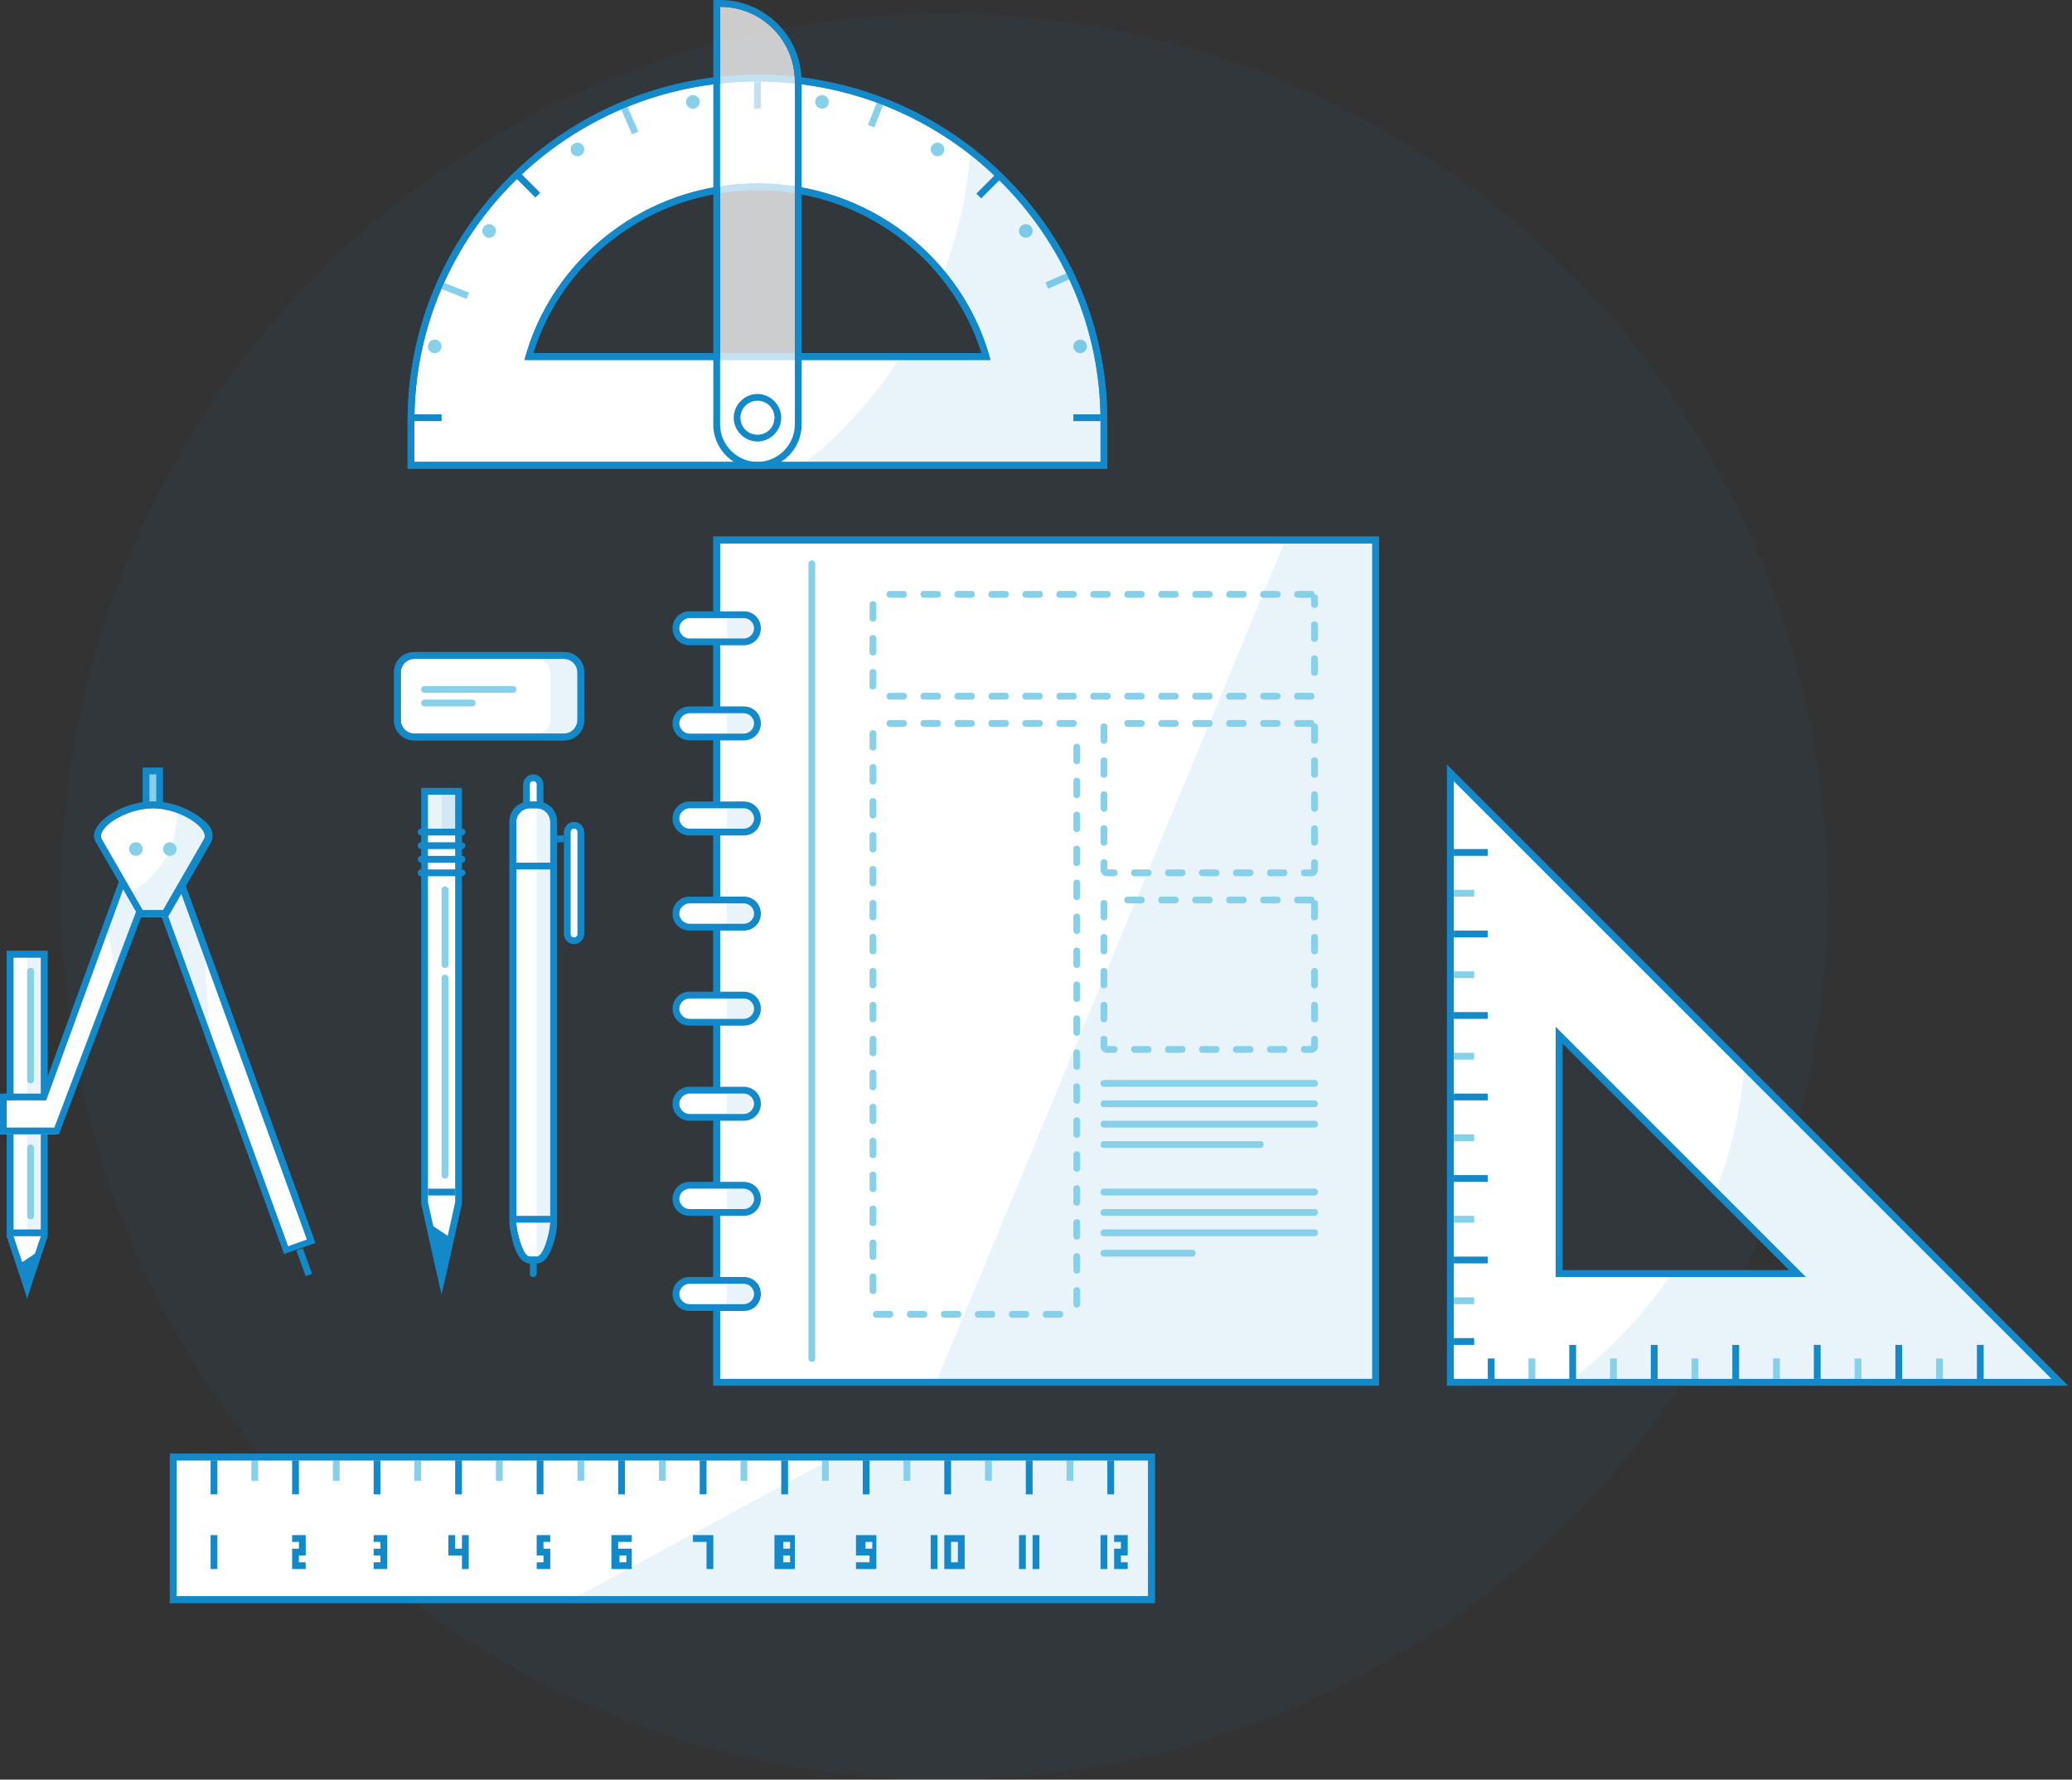 <?xml version="1.0" encoding="UTF-8" standalone="no"?>
<svg width="305px" height="262px" viewBox="0 0 305 262" version="1.1" xmlns="http://www.w3.org/2000/svg" xmlns:xlink="http://www.w3.org/1999/xlink">
    <rect x="0" y="0" width="305" height="262" fill="#333333" stroke="none"/>
    <!-- Generator: Sketch 40.3 (33839) - http://www.bohemiancoding.com/sketch -->
    <title>ill-framework</title>
    <desc>Created with Sketch.</desc>
    <defs></defs>
    <g id="Home" stroke="none" stroke-width="1" fill="none" fill-rule="evenodd">
        <g id="ill-framework" transform="translate(-111, -118)">
            <g id="Library-Framework" transform="translate(111, 118)">
                <g id="Group" opacity="0.1" transform="translate(9, 2)" fill-opacity="0.5" fill="#1489C9">
                    <circle id="Oval" cx="130" cy="130" r="130"></circle>
                </g>
                <g id="Group" transform="translate(60, 0)">
                    <g transform="translate(0, 11)" id="Shape">
                        <path d="M0.5,57.5 L0.5,51 C0.5,23.2 23.4,0.5 51.5,0.5 C79.6,0.5 102.5,23.2 102.5,51 L102.5,57.5 L0.5,57.5 L0.5,57.5 Z M85.2,41.5 C80.9,26.7 67.2,16.5 51.5,16.5 C35.8,16.5 22.1,26.7 17.8,41.5 L85.2,41.5 L85.2,41.5 Z" fill="#FFFFFF"></path>
                        <path d="M51.5,1 C79.4,1 102,23.4 102,51 L102,57 L1,57 L1,51 C1,23.4 23.6,1 51.5,1 L51.5,1 Z M17.2,42 L85.8,42 C81.8,27 67.9,16 51.5,16 C35.1,16 21.2,27 17.2,42 L17.2,42 Z M51.5,0 C23.1,0 0,22.9 0,51 L0,57 L0,58 L1,58 L102,58 L103,58 L103,57 L103,51 C103,22.9 79.9,0 51.5,0 L51.5,0 L51.5,0 Z M18.5,41 C22.9,26.8 36.3,17 51.5,17 C66.7,17 80,26.8 84.5,41 L18.5,41 L18.5,41 L18.5,41 Z" fill="#1489C9"></path>
                    </g>
                    <rect id="Rectangle-path" fill="#1489C9" x="1" y="61" width="4" height="1"></rect>
                    <rect id="Rectangle-path" fill="#1489C9" transform="translate(51.5, 14) rotate(90) translate(-51.5, -14) " x="49.5" y="13.5" width="4" height="1"></rect>
                    <rect id="Rectangle-path" fill="#86D0EA" transform="translate(32.699, 17.749) rotate(66.421) translate(-32.699, -17.749) " x="30.699" y="17.249" width="4" height="1"></rect>
                    <rect id="Rectangle-path" fill="#86D0EA" transform="translate(7, 42.808) rotate(21.421) translate(-7, -42.808) " x="5" y="42.308" width="4" height="1"></rect>
                    <rect id="Rectangle-path" fill="#86D0EA" transform="translate(68.964, 16.708) rotate(111.421) translate(-68.964, -16.708) " x="66.964" y="16.208" width="4" height="1"></rect>
                    <rect id="Rectangle-path" fill="#86D0EA" transform="translate(95.924, 41.236) rotate(156.421) translate(-95.924, -41.236) " x="93.924" y="40.736" width="4" height="1"></rect>
                    <rect id="Rectangle-path" fill="#1489C9" x="98" y="61" width="4" height="1"></rect>
                    <rect id="Rectangle-path" fill="#1489C9" transform="translate(17.75, 27.318) rotate(45) translate(-17.75, -27.318) " x="15.75" y="26.818" width="4" height="1"></rect>
                    <rect id="Rectangle-path" fill="#1489C9" transform="translate(85.494, 27.437) rotate(135) translate(-85.494, -27.437) " x="83.494" y="26.937" width="4" height="1"></rect>
                    <path d="M51.5,12 C79.4,12 102,34.4 102,62 L102,68 L1,68 L1,62 C1,34.4 23.6,12 51.5,12 L51.5,12 Z M17.2,53 L85.8,53 C81.8,38 67.9,27 51.5,27 C35.1,27 21.2,38 17.2,53 L17.2,53 Z M51.5,11 C23.1,11 0,33.9 0,62 L0,68 L0,69 L1,69 L102,69 L103,69 L103,68 L103,62 C103,33.9 79.9,11 51.5,11 L51.5,11 L51.5,11 Z M18.5,52 C22.9,37.8 36.3,28 51.5,28 C66.7,28 80,37.8 84.5,52 L18.5,52 L18.5,52 L18.5,52 Z" id="Shape" fill="#1489C9"></path>
                    <circle id="Oval" fill="#86D0EA" cx="4" cy="51" r="1"></circle>
                    <circle id="Oval" fill="#86D0EA" cx="12" cy="34" r="1"></circle>
                    <circle id="Oval" fill="#86D0EA" cx="25" cy="22" r="1"></circle>
                    <circle id="Oval" fill="#86D0EA" cx="42" cy="15" r="1"></circle>
                    <circle id="Oval" fill="#86D0EA" cx="61" cy="15" r="1"></circle>
                    <circle id="Oval" fill="#86D0EA" cx="78" cy="22" r="1"></circle>
                    <circle id="Oval" fill="#86D0EA" cx="91" cy="34" r="1"></circle>
                    <circle id="Oval" fill="#86D0EA" cx="99" cy="51" r="1"></circle>
                    <g opacity="0.75" transform="translate(46, 1)" id="Shape" fill="#FFFFFF">
                        <g>
                            <path d="M11,11 C11,4.9 6.1,0 0,0 L0,11 L0,61 L0,61 L0,61.5 C0,64.5 2.5,67 5.5,67 C8.5,67 11,64.5 11,61.5 L11,61 L11,61 L11,11 L11,11 Z"></path>
                        </g>
                    </g>
                    <path d="M46,1 C52.1,1 57,5.9 57,12 L57,62 L57,62 L57,62.5 C57,65.5 54.5,68 51.5,68 C48.5,68 46,65.5 46,62.5 L46,62 L46,62 L46,12 L46,1 L46,1 Z M46,0 L45,0 L45,1 L45,12 L45,62 L45,63 L45,63 C45.3,66.4 48.1,69 51.5,69 C55.1,69 58,66.1 58,62.5 L58,62.2 L58,62 L58,12 C58,5.4 52.6,0 46,0 L46,0 L46,0 Z" id="Shape" fill="#1489C9"></path>
                    <g transform="translate(48, 58)">
                        <circle id="Oval" fill="#FFFFFF" cx="3.5" cy="3.5" r="3"></circle>
                        <path d="M3.5,1 C4.9,1 6,2.1 6,3.5 C6,4.9 4.9,6 3.5,6 C2.1,6 1,4.9 1,3.5 C1,2.1 2.1,1 3.5,1 L3.5,1 Z M3.5,0 C1.6,0 0,1.6 0,3.5 C0,5.4 1.6,7 3.5,7 C5.4,7 7,5.4 7,3.5 C7,1.6 5.4,0 3.5,0 L3.5,0 L3.5,0 Z" id="Shape" fill="#1489C9"></path>
                    </g>
                    <g opacity="0.1" transform="translate(58, 22)" id="Shape" fill="#1489C9">
                        <path d="M24.8,0.8 C24.3,6.8 23,12.5 21,17.9 C24.1,21.7 26.5,26.1 27.8,31 L14.3,31 C10.5,36.7 5.9,41.8 0.6,46 L44,46 L44,40 C44,24.1 36.5,9.9 24.8,0.8 L24.8,0.8 Z"></path>
                    </g>
                </g>
                <g id="Group" transform="translate(25, 214)">
                    <g>
                        <rect id="Rectangle-path" fill="#FFFFFF" x="0.5" y="0.5" width="144" height="21"></rect>
                        <path d="M144,1 L144,21 L1,21 L1,1 L144,1 L144,1 Z M145,0 L144,0 L1,0 L0,0 L0,1 L0,21 L0,22 L1,22 L144,22 L145,22 L145,21 L145,1 L145,0 L145,0 L145,0 Z" id="Shape" fill="#1489C9"></path>
                    </g>
                    <g opacity="0.1" transform="translate(60, 1)" id="Shape" fill="#1489C9">
                        <polygon points="84 20 0 20 37 0 84 0"></polygon>
                    </g>
                    <rect id="Rectangle-path" fill="#1489C9" x="6" y="1" width="1" height="5"></rect>
                    <rect id="Rectangle-path" fill="#86D0EA" x="12" y="1" width="1" height="3"></rect>
                    <rect id="Rectangle-path" fill="#86D0EA" x="24" y="1" width="1" height="3"></rect>
                    <rect id="Rectangle-path" fill="#86D0EA" x="36" y="1" width="1" height="3"></rect>
                    <rect id="Rectangle-path" fill="#86D0EA" x="48" y="1" width="1" height="3"></rect>
                    <rect id="Rectangle-path" fill="#86D0EA" x="60" y="1" width="1" height="3"></rect>
                    <rect id="Rectangle-path" fill="#86D0EA" x="72" y="1" width="1" height="3"></rect>
                    <rect id="Rectangle-path" fill="#86D0EA" x="84" y="1" width="1" height="3"></rect>
                    <rect id="Rectangle-path" fill="#86D0EA" x="96" y="1" width="1" height="3"></rect>
                    <rect id="Rectangle-path" fill="#86D0EA" x="108" y="1" width="1" height="3"></rect>
                    <rect id="Rectangle-path" fill="#86D0EA" x="120" y="1" width="1" height="3"></rect>
                    <rect id="Rectangle-path" fill="#86D0EA" x="132" y="1" width="1" height="3"></rect>
                    <rect id="Rectangle-path" fill="#1489C9" x="18" y="1" width="1" height="5"></rect>
                    <rect id="Rectangle-path" fill="#1489C9" x="30" y="1" width="1" height="5"></rect>
                    <rect id="Rectangle-path" fill="#1489C9" x="42" y="1" width="1" height="5"></rect>
                    <rect id="Rectangle-path" fill="#1489C9" x="54" y="1" width="1" height="5"></rect>
                    <rect id="Rectangle-path" fill="#1489C9" x="66" y="1" width="1" height="5"></rect>
                    <rect id="Rectangle-path" fill="#1489C9" x="78" y="1" width="1" height="5"></rect>
                    <rect id="Rectangle-path" fill="#1489C9" x="90" y="1" width="1" height="5"></rect>
                    <rect id="Rectangle-path" fill="#1489C9" x="102" y="1" width="1" height="5"></rect>
                    <rect id="Rectangle-path" fill="#1489C9" x="114" y="1" width="1" height="5"></rect>
                    <rect id="Rectangle-path" fill="#1489C9" x="126" y="1" width="1" height="5"></rect>
                    <rect id="Rectangle-path" fill="#1489C9" x="138" y="1" width="1" height="5"></rect>
                    <g transform="translate(125, 12)" id="Rectangle-path" fill="#1489C9">
                        <rect x="0" y="0" width="1" height="5"></rect>
                        <rect x="2" y="0" width="1" height="5"></rect>
                    </g>
                    <polygon id="Shape" fill="#1489C9" points="77 12 77 13 79 13 79 17 80 17 80 13 80 12"></polygon>
                    <polygon id="Shape" fill="#1489C9" points="43 12 43 14 42 14 42 12 41 12 41 15 42.1 15 43 15 43 17 44 17 44 12"></polygon>
                    <polygon id="Shape" fill="#1489C9" points="30 12 30 13 31 13 31 14 30 14 30 15 31 15 31 16 30 16 30 17 30.6 17 32 17 32 13 32 12"></polygon>
                    <rect id="Rectangle-path" fill="#1489C9" x="6" y="12" width="1" height="5"></rect>
                    <polygon id="Shape" fill="#1489C9" points="18.5 12 18 12 18 13 19 13 19 14 18 14 18 15 18 16 18 17 18.5 17 20 17 20 16 19 16 19 15 20 15 20 14 20 13 20 12"></polygon>
                    <g transform="translate(137, 12)" fill="#1489C9">
                        <rect id="Rectangle-path" x="0" y="0" width="1" height="5"></rect>
                        <polygon id="Shape" points="3 0 2 0 2 1 3 1 3 2 2 2 2 3 2 4 2 5 3 5 4 5 4 4 3 4 3 3 4 3 4 2 4 1 4 0"></polygon>
                    </g>
                    <polygon id="Shape" fill="#1489C9" points="56 13 56 12 54.7 12 54 12 54 13 54 14 54 15 55 15 55 16 54 16 54 17 54.7 17 56 17 56 16 56 15 56 14 55 14 55 13"></polygon>
                    <g transform="translate(89, 12)">
                        <rect id="Rectangle-path" x="1.3" y="1" width="1" height="1"></rect>
                        <rect id="Rectangle-path" x="1.3" y="3" width="1" height="1"></rect>
                        <path d="M0,0 L0,1 L0,2 L0,3 L0,4 L0,5 L3,5 L3,4 L3,3 L3,2 L3,1 L3,0 L0,0 L0,0 Z M2.3,4 L1.3,4 L1.3,3 L2.3,3 L2.3,4 L2.3,4 Z M2.3,2 L1.3,2 L1.3,1 L2.3,1 L2.3,2 L2.3,2 Z" id="Shape" fill="#1489C9"></path>
                    </g>
                    <g transform="translate(101, 12)">
                        <rect id="Rectangle-path" x="1.4" y="1" width="1" height="1"></rect>
                        <path d="M0,0 L0,1 L0,2 L0,3 L2,3 L2,4 L0,4 L0,5 L3,5 L3,4 L3,3 L3,2 L3,1 L3,0 L0,0 L0,0 Z M2.4,2 L1.4,2 L1.4,1 L2.4,1 L2.4,2 L2.4,2 Z" id="Shape" fill="#1489C9"></path>
                    </g>
                    <g transform="translate(112, 12)">
                        <polygon id="Shape" points="3 2 3 3 3 4 4 4 4 3 4 2 4 1 3 1"></polygon>
                        <rect id="Rectangle-path" fill="#1489C9" x="0" y="0" width="1" height="5"></rect>
                        <path d="M2,0 L2,1 L2,2 L2,3 L2,4 L2,5 L5,5 L5,4 L5,3 L5,2 L5,1 L5,0 L2,0 L2,0 Z M4,2 L4,3 L4,4 L3,4 L3,3 L3,2 L3,1 L4,1 L4,2 L4,2 Z" id="Shape" fill="#1489C9"></path>
                    </g>
                    <g transform="translate(65, 12)">
                        <rect id="Rectangle-path" x="1.2" y="3" width="1" height="1"></rect>
                        <path d="M2.2,1 L3,1 L3,0 L2.2,0 L1.2,0 L0,0 L0,1 L0,2 L0,3 L0,4 L0,5 L1.2,5 L2.2,5 L3,5 L3,4 L3,3 L3,2 L2.2,2 L1,2 L1,1 L2.2,1 L2.2,1 Z M2.2,3 L2.2,4 L1.2,4 L1.2,3 L2.2,3 L2.2,3 Z" id="Shape" fill="#1489C9"></path>
                    </g>
                    <path d="M144,1 L144,21 L1,21 L1,1 L144,1 L144,1 Z M145,0 L144,0 L1,0 L0,0 L0,1 L0,21 L0,22 L1,22 L144,22 L145,22 L145,21 L145,1 L145,0 L145,0 L145,0 Z" id="Shape" fill="#1489C9"></path>
                </g>
                <g id="Group" transform="translate(0, 113)">
                    <g transform="translate(1, 27)" id="Shape">
                        <polygon fill="#FFFFFF" points="0.5 42.1 0.5 0.5 5.5 0.5 5.5 42.1 3 49.6"></polygon>
                        <path d="M5,1 L5,42 L3,48 L1,42 L1,1 L5,1 L5,1 Z M6,0 L5,0 L1,0 L0,0 L0,1 L0,42 L0,42.2 L0.1,42.4 L2.1,48.4 L3,51.2 L3.9,48.4 L5.9,42.4 L6,42.2 L6,42 L6,1 L6,0 L6,0 L6,0 Z" fill="#1489C9"></path>
                    </g>
                    <g transform="translate(1, 27)">
                        <rect id="Rectangle-path" fill="#FFFFFF" x="0.5" y="0.5" width="5" height="41"></rect>
                        <path d="M5,1 L5,41 L1,41 L1,1 L5,1 L5,1 Z M6,0 L5,0 L1,0 L0,0 L0,1 L0,41 L0,42 L1,42 L5,42 L6,42 L6,41 L6,1 L6,0 L6,0 L6,0 Z" id="Shape" fill="#1489C9"></path>
                    </g>
                    <g opacity="0.1" transform="translate(4, 28)" id="Rectangle-path" fill="#1489C9">
                        <rect x="0" y="0" width="2" height="40"></rect>
                    </g>
                    <g transform="translate(21, 13)">
                        <rect id="Rectangle-path" fill="#1489C9" transform="translate(23.786, 59.823) rotate(-19.999) translate(-23.786, -59.823) " x="23.286" y="57.823" width="1" height="4"></rect>
                        <g>
                            <rect id="Rectangle-path" fill="#FFFFFF" transform="translate(12.901, 29.796) rotate(-19.993) translate(-12.901, -29.796) " x="10.901" y="0.297" width="4" height="58.998"></rect>
                            <path d="M4.4,2 L24.2,56.5 L21.4,57.5 L1.6,3 L4.4,2 L4.4,2 Z M5,0.7 L4.1,1 L1.3,2 L0.4,2.3 L0.7,3.2 L20.5,57.7 L20.8,58.6 L21.7,58.3 L24.5,57.3 L25.4,57 L25.1,56.1 L5.3,1.6 L5,0.7 L5,0.7 L5,0.7 Z" id="Shape" fill="#1489C9"></path>
                        </g>
                    </g>
                    <g opacity="0.1" transform="translate(22, 15)" fill="#1489C9">
                        <g transform="translate(21, 55)" id="Rectangle-path">
                            <rect transform="translate(1.786, 2.823) rotate(-19.999) translate(-1.786, -2.823) " x="1.286" y="0.823" width="1" height="4"></rect>
                        </g>
                        <g id="Shape">
                            <polygon points="3.4 0 0.6 1 8.9 24 8.1 13"></polygon>
                        </g>
                    </g>
                    <path d="M25.4,15 L45.2,69.5 L42.4,70.5 L22.6,16 L25.4,15 L25.4,15 Z M26,13.7 L25.1,14 L22.3,15 L21.4,15.3 L21.7,16.2 L41.5,70.7 L41.8,71.6 L42.7,71.3 L45.5,70.3 L46.4,70 L46.1,69.1 L26.3,14.6 L26,13.7 L26,13.7 L26,13.7 Z" id="Shape" fill="#1489C9"></path>
                    <g transform="translate(21, 0)">
                        <rect id="Rectangle-path" fill="#86D0EA" x="0.5" y="0.5" width="2" height="6"></rect>
                        <path d="M2,1 L2,6 L1,6 L1,1 L2,1 L2,1 Z M3,0 L2,0 L1,0 L0,0 L0,1 L0,6 L0,7 L1,7 L2,7 L3,7 L3,6 L3,1 L3,0 L3,0 L3,0 Z" id="Shape" fill="#1489C9"></path>
                    </g>
                    <g transform="translate(0, 13)" id="Shape">
                        <polygon fill="#FFFFFF" points="0 41 0 36 6.5 36 18.9 1.6 22.6 3.1 8.3 41"></polygon>
                        <path d="M19.2,2 L22,3 L8,40 L1,40 L1,36 L6.8,36 L19.2,2 L19.2,2 Z M18.6,0.7 L18.3,1.6 L6.1,35 L1,35 L0,35 L0,36 L0,40 L0,41 L1,41 L8,41 L8.7,41 L8.9,40.4 L22.9,3.4 L23.3,2.5 L22.3,2.2 L19.5,1.2 L18.6,0.7 L18.6,0.7 L18.6,0.7 Z" fill="#1489C9"></path>
                    </g>
                    <g opacity="0.1" transform="translate(15, 15)" id="Shape" fill="#1489C9">
                        <polygon points="7 1 4.2 0 0.9 9 1.9 15"></polygon>
                    </g>
                    <g transform="translate(13, 5)" id="Shape">
                        <path d="M7.7,17 L1.6,6.1 C1.3,5.6 1.3,4.9 1.6,4.3 C2.5,2.6 6.1,0.6 9.5,0.6 C12.9,0.6 16.4,2.5 17.4,4.2 C17.7,4.8 17.7,5.6 17.4,6.1 L11.3,17 L7.7,17 L7.7,17 Z" fill="#FFFFFF"></path>
                        <path d="M9.5,1 C13.6,1 18,4 17,5.6 L11,16 L8,16 L2,5.6 C1,4 5.4,1 9.5,1 L9.5,1 Z M9.5,0 C5.8,0 2.2,2.1 1.2,3.9 C0.6,4.9 0.9,5.7 1.2,6.1 L7.2,16.5 L7.5,17 L8.1,17 L11.1,17 L11.7,17 L12,16.5 L18,6.1 C18.2,5.8 18.5,5 18,3.9 C16.8,2.1 13.2,0 9.5,0 L9.5,0 L9.5,0 Z" fill="#1489C9"></path>
                    </g>
                    <g opacity="0.1" transform="translate(19, 6)" id="Shape" fill="#1489C9">
                        <g>
                            <path d="M7,0.6 L7,1 C7,5.8 4.4,10 0.4,12.3 L2,15 L5,15 L11,4.6 C11.7,3.4 9.7,1.6 7,0.6 L7,0.6 Z"></path>
                        </g>
                    </g>
                    <circle id="Oval" fill="#86D0EA" cx="20" cy="12" r="1"></circle>
                    <circle id="Oval" fill="#86D0EA" cx="25" cy="12" r="1"></circle>
                    <path d="M22.5,6 C26.6,6 31,9 30,10.6 L24,21 L21,21 L15,10.6 C14,9 18.4,6 22.5,6 L22.5,6 Z M22.5,5 C18.8,5 15.2,7.1 14.2,8.9 C13.6,9.9 13.9,10.7 14.2,11.1 L20.2,21.5 L20.5,22 L21.1,22 L24.1,22 L24.7,22 L25,21.5 L31,11.1 C31.2,10.8 31.5,10 31,8.9 C29.8,7.1 26.2,5 22.5,5 L22.5,5 L22.5,5 Z" id="Shape" fill="#1489C9"></path>
                    <polygon id="Shape" fill="#1489C9" points="3 73 6 71 4 76.5"></polygon>
                    <g transform="translate(4, 29)" id="Shape">
                        <path d="M0,1 L0,17" fill="#FFFFFF"></path>
                        <path d="M0.5,17.5 C0.2,17.5 0,17.3 0,17 L0,1 C0,0.7 0.2,0.5 0.5,0.5 C0.8,0.5 1,0.7 1,1 L1,17 C1,17.3 0.8,17.5 0.5,17.5 L0.5,17.5 Z" fill="#86D0EA"></path>
                    </g>
                    <g transform="translate(4, 55)" id="Shape">
                        <path d="M0,1 L0,11" fill="#FFFFFF"></path>
                        <path d="M0.5,11.5 C0.2,11.5 0,11.3 0,11 L0,1 C0,0.7 0.2,0.5 0.5,0.5 C0.8,0.5 1,0.7 1,1 L1,11 C1,11.3 0.8,11.5 0.5,11.5 L0.5,11.5 Z" fill="#86D0EA"></path>
                    </g>
                </g>
                <g id="Group" transform="translate(213, 112)">
                    <g id="Shape">
                        <path d="M0.5,91.5 L0.5,1.8 L90.2,91.5 L0.5,91.5 L0.5,91.5 Z M51.6,75.5 L16.5,40.4 L16.5,75.5 L51.6,75.5 L51.6,75.5 Z" fill="#FFFFFF"></path>
                        <path d="M1,3 L89,91 L1,91 L1,3 L1,3 Z M16,76 L52.8,76 L16,39.2 L16,76 L16,76 Z M0,0.6 L0,3 L0,91 L0,92 L1,92 L89,92 L91.4,92 L89.7,90.3 L1.7,2.3 L0,0.6 L0,0.6 L0,0.6 Z M17,75 L17,41.6 L50.4,75 L17,75 L17,75 L17,75 Z" fill="#1489C9"></path>
                    </g>
                    <g opacity="0.1" transform="translate(18, 45)" id="Shape" fill="#1489C9">
                        <path d="M25.7,0.7 C25.2,6.7 23.8,12.5 21.7,17.9 L34.7,30.9 L14.8,30.9 C10.9,36.6 6.1,41.7 0.5,45.9 L71,45.9 L25.7,0.7 L25.7,0.7 Z"></path>
                    </g>
                    <path d="M1,3 L89,91 L1,91 L1,3 L1,3 Z M16,76 L52.8,76 L16,39.2 L16,76 L16,76 Z M0,0.6 L0,3 L0,91 L0,92 L1,92 L89,92 L91.4,92 L89.7,90.3 L1.7,2.3 L0,0.6 L0,0.6 L0,0.6 Z M17,75 L17,41.6 L50.4,75 L17,75 L17,75 L17,75 Z" id="Shape" fill="#1489C9"></path>
                    <g transform="translate(6, 86)" id="Rectangle-path">
                        <rect fill="#86D0EA" transform="translate(66.5, 3.5) rotate(180) translate(-66.5, -3.5) " x="66" y="2" width="1" height="3"></rect>
                        <rect fill="#86D0EA" transform="translate(54.5, 3.5) rotate(180) translate(-54.5, -3.5) " x="54" y="2" width="1" height="3"></rect>
                        <rect fill="#86D0EA" transform="translate(42.5, 3.5) rotate(180) translate(-42.5, -3.5) " x="42" y="2" width="1" height="3"></rect>
                        <rect fill="#86D0EA" transform="translate(30.5, 3.5) rotate(180) translate(-30.5, -3.5) " x="30" y="2" width="1" height="3"></rect>
                        <rect fill="#86D0EA" transform="translate(18.5, 3.5) rotate(180) translate(-18.5, -3.5) " x="18" y="2" width="1" height="3"></rect>
                        <rect fill="#86D0EA" transform="translate(6.5, 3.5) rotate(180) translate(-6.5, -3.5) " x="6" y="2" width="1" height="3"></rect>
                        <rect fill="#1489C9" transform="translate(72.5, 2.5) rotate(180) translate(-72.5, -2.5) " x="72" y="-5.68434189e-14" width="1" height="5"></rect>
                        <rect fill="#1489C9" transform="translate(60.5, 2.5) rotate(180) translate(-60.5, -2.5) " x="60" y="-5.68434189e-14" width="1" height="5"></rect>
                        <rect fill="#1489C9" transform="translate(48.5, 2.5) rotate(180) translate(-48.5, -2.5) " x="48" y="-5.68434189e-14" width="1" height="5"></rect>
                        <rect fill="#1489C9" transform="translate(36.5, 2.5) rotate(180) translate(-36.5, -2.5) " x="36" y="-5.68434189e-14" width="1" height="5"></rect>
                        <rect fill="#1489C9" transform="translate(24.5, 2.5) rotate(180) translate(-24.5, -2.5) " x="24" y="-5.68434189e-14" width="1" height="5"></rect>
                        <rect fill="#1489C9" transform="translate(12.5, 2.5) rotate(180) translate(-12.5, -2.5) " x="12" y="-5.68434189e-14" width="1" height="5"></rect>
                        <rect fill="#1489C9" transform="translate(0.5, 3.5) rotate(180) translate(-0.5, -3.5) " x="5.68434189e-14" y="2" width="1" height="3"></rect>
                    </g>
                    <g transform="translate(1, 13)" id="Rectangle-path">
                        <rect fill="#86D0EA" transform="translate(1.5, 66.5) rotate(-90) translate(-1.5, -66.5) " x="1" y="65" width="1" height="3"></rect>
                        <rect fill="#86D0EA" transform="translate(1.5, 54.5) rotate(-90) translate(-1.5, -54.5) " x="1" y="53" width="1" height="3"></rect>
                        <rect fill="#86D0EA" transform="translate(1.5, 42.5) rotate(-90) translate(-1.5, -42.5) " x="1" y="41" width="1" height="3"></rect>
                        <rect fill="#86D0EA" transform="translate(1.5, 30.5) rotate(-90) translate(-1.5, -30.5) " x="1" y="29" width="1" height="3"></rect>
                        <rect fill="#86D0EA" transform="translate(1.5, 18.5) rotate(-90) translate(-1.5, -18.5) " x="1" y="17" width="1" height="3"></rect>
                        <rect fill="#86D0EA" transform="translate(1.5, 6.5) rotate(-90) translate(-1.5, -6.5) " x="1" y="5" width="1" height="3"></rect>
                        <rect fill="#1489C9" transform="translate(1.5, 72.5) rotate(-90) translate(-1.5, -72.5) " x="1" y="71" width="1" height="3"></rect>
                        <rect fill="#1489C9" transform="translate(2.5, 60.5) rotate(-90) translate(-2.5, -60.5) " x="2" y="58" width="1" height="5"></rect>
                        <rect fill="#1489C9" transform="translate(2.5, 48.5) rotate(-90) translate(-2.5, -48.5) " x="2" y="46" width="1" height="5"></rect>
                        <rect fill="#1489C9" transform="translate(2.5, 36.5) rotate(-90) translate(-2.5, -36.5) " x="2" y="34" width="1" height="5"></rect>
                        <rect fill="#1489C9" transform="translate(2.5, 24.5) rotate(-90) translate(-2.5, -24.5) " x="2" y="22" width="1" height="5"></rect>
                        <rect fill="#1489C9" transform="translate(2.5, 12.5) rotate(-90) translate(-2.5, -12.5) " x="2" y="10" width="1" height="5"></rect>
                        <rect fill="#1489C9" transform="translate(2.5, 0.5) rotate(-90) translate(-2.5, -0.5) " x="2" y="-2" width="1" height="5"></rect>
                    </g>
                </g>
                <g id="Group" transform="translate(99, 79)">
                    <g transform="translate(6, 0)">
                        <rect id="Rectangle-path" fill="#FFFFFF" x="0.5" y="0.5" width="97" height="124"></rect>
                        <path d="M97,1 L97,124 L1,124 L1,1 L97,1 L97,1 Z M98,0 L97,0 L1,0 L0,0 L0,1 L0,124 L0,125 L1,125 L97,125 L98,125 L98,124 L98,1 L98,0 L98,0 L98,0 Z" id="Shape" fill="#1489C9"></path>
                    </g>
                    <g opacity="0.1" transform="translate(39, 1)" id="Shape" fill="#1489C9">
                        <polygon points="64 123 0 123 51 0 64 0"></polygon>
                    </g>
                    <path d="M103,1 L103,124 L7,124 L7,1 L103,1 L103,1 Z M104,0 L103,0 L7,0 L6,0 L6,1 L6,124 L6,125 L7,125 L103,125 L104,125 L104,124 L104,1 L104,0 L104,0 L104,0 Z" id="Shape" fill="#1489C9"></path>
                    <g transform="translate(0, 11)" id="Shape">
                        <g>
                            <path d="M2.5,4.5 C1.4,4.5 0.5,3.6 0.5,2.5 C0.5,1.4 1.4,0.5 2.5,0.5 L10.5,0.5 C11.6,0.5 12.5,1.4 12.5,2.5 C12.5,3.6 11.6,4.5 10.5,4.5 L2.5,4.5 L2.5,4.5 Z" fill="#FFFFFF"></path>
                            <path d="M10.5,1 C11.3,1 12,1.7 12,2.5 C12,3.3 11.3,4 10.5,4 L2.5,4 C1.7,4 1,3.3 1,2.5 C1,1.7 1.7,1 2.5,1 L10.5,1 L10.5,1 Z M10.5,0 L2.5,0 C1.1,0 0,1.1 0,2.5 C0,3.9 1.1,5 2.5,5 L10.5,5 C11.9,5 13,3.9 13,2.5 C13,1.1 11.9,0 10.5,0 L10.5,0 L10.5,0 Z" fill="#1489C9"></path>
                        </g>
                        <g transform="translate(0, 14)">
                            <path d="M2.5,4.5 C1.4,4.5 0.5,3.6 0.5,2.5 C0.5,1.4 1.4,0.5 2.5,0.5 L10.5,0.5 C11.6,0.5 12.5,1.4 12.5,2.5 C12.5,3.6 11.6,4.5 10.5,4.5 L2.5,4.5 L2.5,4.5 Z" fill="#FFFFFF"></path>
                            <path d="M10.5,1 C11.3,1 12,1.7 12,2.5 C12,3.3 11.3,4 10.5,4 L2.5,4 C1.7,4 1,3.3 1,2.5 C1,1.7 1.7,1 2.5,1 L10.5,1 L10.5,1 Z M10.5,0 L2.5,0 C1.1,0 0,1.1 0,2.5 C0,3.9 1.1,5 2.5,5 L10.5,5 C11.9,5 13,3.9 13,2.5 C13,1.1 11.9,0 10.5,0 L10.5,0 L10.5,0 Z" fill="#1489C9"></path>
                        </g>
                        <g transform="translate(0, 28)">
                            <path d="M2.5,4.5 C1.4,4.5 0.5,3.6 0.5,2.5 C0.5,1.4 1.4,0.5 2.5,0.5 L10.5,0.5 C11.6,0.5 12.5,1.4 12.5,2.5 C12.5,3.6 11.6,4.5 10.5,4.5 L2.5,4.5 L2.5,4.5 Z" fill="#FFFFFF"></path>
                            <path d="M10.5,1 C11.3,1 12,1.7 12,2.5 C12,3.3 11.3,4 10.5,4 L2.5,4 C1.7,4 1,3.3 1,2.5 C1,1.7 1.7,1 2.5,1 L10.5,1 L10.5,1 Z M10.5,0 L2.5,0 C1.1,0 0,1.1 0,2.5 C0,3.9 1.1,5 2.5,5 L10.5,5 C11.9,5 13,3.9 13,2.5 C13,1.1 11.9,0 10.5,0 L10.5,0 L10.5,0 Z" fill="#1489C9"></path>
                        </g>
                        <g transform="translate(0, 42)">
                            <path d="M2.5,4.5 C1.4,4.5 0.5,3.6 0.5,2.5 C0.5,1.4 1.4,0.5 2.5,0.5 L10.5,0.5 C11.6,0.5 12.5,1.4 12.5,2.5 C12.5,3.6 11.6,4.5 10.5,4.5 L2.5,4.5 L2.5,4.5 Z" fill="#FFFFFF"></path>
                            <path d="M10.5,1 C11.3,1 12,1.7 12,2.5 C12,3.3 11.3,4 10.5,4 L2.5,4 C1.7,4 1,3.3 1,2.5 C1,1.7 1.7,1 2.5,1 L10.5,1 L10.5,1 Z M10.5,0 L2.5,0 C1.1,0 0,1.1 0,2.5 C0,3.9 1.1,5 2.5,5 L10.5,5 C11.9,5 13,3.9 13,2.5 C13,1.1 11.9,0 10.5,0 L10.5,0 L10.5,0 Z" fill="#1489C9"></path>
                        </g>
                        <g transform="translate(0, 56)">
                            <path d="M2.5,4.5 C1.4,4.5 0.5,3.6 0.5,2.5 C0.5,1.4 1.4,0.5 2.5,0.5 L10.5,0.5 C11.6,0.5 12.5,1.4 12.5,2.5 C12.5,3.6 11.6,4.5 10.5,4.5 L2.5,4.5 L2.5,4.5 Z" fill="#FFFFFF"></path>
                            <path d="M10.5,1 C11.3,1 12,1.7 12,2.5 C12,3.3 11.3,4 10.5,4 L2.5,4 C1.7,4 1,3.3 1,2.5 C1,1.7 1.7,1 2.5,1 L10.5,1 L10.5,1 Z M10.5,0 L2.5,0 C1.1,0 0,1.1 0,2.5 C0,3.9 1.1,5 2.5,5 L10.5,5 C11.9,5 13,3.9 13,2.5 C13,1.1 11.9,0 10.5,0 L10.5,0 L10.5,0 Z" fill="#1489C9"></path>
                        </g>
                        <g transform="translate(0, 70)">
                            <path d="M2.5,4.5 C1.4,4.5 0.5,3.6 0.5,2.5 C0.5,1.4 1.4,0.5 2.5,0.5 L10.5,0.5 C11.6,0.5 12.5,1.4 12.5,2.5 C12.5,3.6 11.6,4.5 10.5,4.5 L2.5,4.5 L2.5,4.5 Z" fill="#FFFFFF"></path>
                            <path d="M10.5,1 C11.3,1 12,1.7 12,2.5 C12,3.3 11.3,4 10.5,4 L2.5,4 C1.7,4 1,3.3 1,2.5 C1,1.7 1.7,1 2.5,1 L10.5,1 L10.5,1 Z M10.5,0 L2.5,0 C1.1,0 0,1.1 0,2.5 C0,3.9 1.1,5 2.5,5 L10.5,5 C11.9,5 13,3.9 13,2.5 C13,1.1 11.9,0 10.5,0 L10.5,0 L10.5,0 Z" fill="#1489C9"></path>
                        </g>
                        <g transform="translate(0, 84)">
                            <path d="M2.5,4.5 C1.4,4.5 0.5,3.6 0.5,2.5 C0.5,1.4 1.4,0.5 2.5,0.5 L10.5,0.5 C11.6,0.5 12.5,1.4 12.5,2.5 C12.5,3.6 11.6,4.5 10.5,4.5 L2.5,4.5 L2.5,4.5 Z" fill="#FFFFFF"></path>
                            <path d="M10.5,1 C11.3,1 12,1.7 12,2.5 C12,3.3 11.3,4 10.5,4 L2.5,4 C1.7,4 1,3.3 1,2.5 C1,1.7 1.7,1 2.5,1 L10.5,1 L10.5,1 Z M10.5,0 L2.5,0 C1.1,0 0,1.1 0,2.5 C0,3.9 1.1,5 2.5,5 L10.5,5 C11.9,5 13,3.9 13,2.5 C13,1.1 11.9,0 10.5,0 L10.5,0 L10.5,0 Z" fill="#1489C9"></path>
                        </g>
                        <g transform="translate(0, 98)">
                            <path d="M2.5,4.5 C1.4,4.5 0.5,3.6 0.5,2.5 C0.5,1.4 1.4,0.5 2.5,0.5 L10.5,0.5 C11.6,0.5 12.5,1.4 12.5,2.5 C12.5,3.6 11.6,4.5 10.5,4.5 L2.5,4.5 L2.5,4.5 Z" fill="#FFFFFF"></path>
                            <path d="M10.5,1 C11.3,1 12,1.7 12,2.5 C12,3.3 11.3,4 10.5,4 L2.5,4 C1.7,4 1,3.3 1,2.5 C1,1.7 1.7,1 2.5,1 L10.5,1 L10.5,1 Z M10.5,0 L2.5,0 C1.1,0 0,1.1 0,2.5 C0,3.9 1.1,5 2.5,5 L10.5,5 C11.9,5 13,3.9 13,2.5 C13,1.1 11.9,0 10.5,0 L10.5,0 L10.5,0 Z" fill="#1489C9"></path>
                        </g>
                    </g>
                    <g transform="translate(20, 3)" id="Shape">
                        <path d="M0,118 L0,1" fill="#FFFFFF"></path>
                        <path d="M0.5,118.5 C0.2,118.5 0,118.3 0,118 L0,1 C0,0.7 0.2,0.5 0.5,0.5 C0.8,0.5 1,0.7 1,1 L1,118 C1,118.3 0.8,118.5 0.5,118.5 L0.5,118.5 Z" fill="#86D0EA"></path>
                    </g>
                    <path d="M94,8 L92,8 C91.7,8 91.5,8.2 91.5,8.5 C91.5,8.8 91.7,9 92,9 L94,9 L94,9 L94,10 C94,10.3 94.2,10.5 94.5,10.5 C94.8,10.5 95,10.3 95,10 L95,9 C95,8.7 94.8,8.5 94.5,8.5 L94.5,8.5 C94.5,8.2 94.3,8 94,8 L94,8 L94,8 Z M89,8 L87,8 C86.7,8 86.5,8.2 86.5,8.5 C86.5,8.8 86.7,9 87,9 L89,9 C89.3,9 89.5,8.8 89.5,8.5 C89.5,8.2 89.3,8 89,8 L89,8 L89,8 Z M84,8 L82,8 C81.7,8 81.5,8.2 81.5,8.5 C81.5,8.8 81.7,9 82,9 L84,9 C84.3,9 84.5,8.8 84.5,8.5 C84.5,8.2 84.3,8 84,8 L84,8 L84,8 Z M79,8 L77,8 C76.7,8 76.5,8.2 76.5,8.5 C76.5,8.8 76.7,9 77,9 L79,9 C79.3,9 79.5,8.8 79.5,8.5 C79.5,8.2 79.3,8 79,8 L79,8 L79,8 Z M74,8 L72,8 C71.7,8 71.5,8.2 71.5,8.5 C71.5,8.8 71.7,9 72,9 L74,9 C74.3,9 74.5,8.8 74.5,8.5 C74.5,8.2 74.3,8 74,8 L74,8 L74,8 Z M69,8 L67,8 C66.7,8 66.5,8.2 66.5,8.5 C66.5,8.8 66.7,9 67,9 L69,9 C69.3,9 69.5,8.8 69.5,8.5 C69.5,8.2 69.3,8 69,8 L69,8 L69,8 Z M64,8 L62,8 C61.7,8 61.5,8.2 61.5,8.5 C61.5,8.8 61.7,9 62,9 L64,9 C64.3,9 64.5,8.8 64.5,8.5 C64.5,8.2 64.3,8 64,8 L64,8 L64,8 Z M59,8 L57,8 C56.7,8 56.5,8.2 56.5,8.5 C56.5,8.8 56.7,9 57,9 L59,9 C59.3,9 59.5,8.8 59.5,8.5 C59.5,8.2 59.3,8 59,8 L59,8 L59,8 Z M54,8 L52,8 C51.7,8 51.5,8.2 51.5,8.5 C51.5,8.8 51.7,9 52,9 L54,9 C54.3,9 54.5,8.8 54.5,8.5 C54.5,8.2 54.3,8 54,8 L54,8 L54,8 Z M49,8 L47,8 C46.7,8 46.5,8.2 46.5,8.5 C46.5,8.8 46.7,9 47,9 L49,9 C49.3,9 49.5,8.8 49.5,8.5 C49.5,8.2 49.3,8 49,8 L49,8 L49,8 Z M44,8 L42,8 C41.7,8 41.5,8.2 41.5,8.5 C41.5,8.8 41.7,9 42,9 L44,9 C44.3,9 44.5,8.8 44.5,8.5 C44.5,8.2 44.3,8 44,8 L44,8 L44,8 Z M39,8 L37,8 C36.7,8 36.5,8.2 36.5,8.5 C36.5,8.8 36.7,9 37,9 L39,9 C39.3,9 39.5,8.8 39.5,8.5 C39.5,8.2 39.3,8 39,8 L39,8 L39,8 Z M34,8 L32,8 C31.7,8 31.5,8.2 31.5,8.5 C31.5,8.8 31.7,9 32,9 L34,9 C34.3,9 34.5,8.8 34.5,8.5 C34.5,8.2 34.3,8 34,8 L34,8 L34,8 Z M29.5,9.5 C29.2,9.5 29,9.7 29,10 L29,12 C29,12.3 29.2,12.5 29.5,12.5 C29.8,12.5 30,12.3 30,12 L30,10 C30,9.7 29.8,9.5 29.5,9.5 L29.5,9.5 L29.5,9.5 Z M29.5,14.5 C29.2,14.5 29,14.7 29,15 L29,17 C29,17.3 29.2,17.5 29.5,17.5 C29.8,17.5 30,17.3 30,17 L30,15 C30,14.7 29.8,14.5 29.5,14.5 L29.5,14.5 L29.5,14.5 Z M29.5,19.5 C29.2,19.5 29,19.7 29,20 L29,22 C29,22.3 29.2,22.5 29.5,22.5 C29.8,22.5 30,22.3 30,22 L30,20 C30,19.7 29.8,19.5 29.5,19.5 L29.5,19.5 L29.5,19.5 Z M34,23 L32,23 C31.7,23 31.5,23.2 31.5,23.5 C31.5,23.8 31.7,24 32,24 L34,24 C34.3,24 34.5,23.8 34.5,23.5 C34.5,23.2 34.3,23 34,23 L34,23 L34,23 Z M39,23 L37,23 C36.7,23 36.5,23.2 36.5,23.5 C36.5,23.8 36.7,24 37,24 L39,24 C39.3,24 39.5,23.8 39.5,23.5 C39.5,23.2 39.3,23 39,23 L39,23 L39,23 Z M44,23 L42,23 C41.7,23 41.5,23.2 41.5,23.5 C41.5,23.8 41.7,24 42,24 L44,24 C44.3,24 44.5,23.8 44.5,23.5 C44.5,23.2 44.3,23 44,23 L44,23 L44,23 Z M49,23 L47,23 C46.7,23 46.5,23.2 46.5,23.5 C46.5,23.8 46.7,24 47,24 L49,24 C49.3,24 49.5,23.8 49.5,23.5 C49.5,23.2 49.3,23 49,23 L49,23 L49,23 Z M54,23 L52,23 C51.7,23 51.5,23.2 51.5,23.5 C51.5,23.8 51.7,24 52,24 L54,24 C54.3,24 54.5,23.8 54.5,23.5 C54.5,23.2 54.3,23 54,23 L54,23 L54,23 Z M59,23 L57,23 C56.7,23 56.5,23.2 56.5,23.5 C56.5,23.8 56.7,24 57,24 L59,24 C59.3,24 59.5,23.8 59.5,23.5 C59.5,23.2 59.3,23 59,23 L59,23 L59,23 Z M64,23 L62,23 C61.7,23 61.5,23.2 61.5,23.5 C61.5,23.8 61.7,24 62,24 L64,24 C64.3,24 64.5,23.8 64.5,23.5 C64.5,23.2 64.3,23 64,23 L64,23 L64,23 Z M69,23 L67,23 C66.7,23 66.5,23.2 66.5,23.5 C66.5,23.8 66.7,24 67,24 L69,24 C69.3,24 69.5,23.8 69.5,23.5 C69.5,23.2 69.3,23 69,23 L69,23 L69,23 Z M74,23 L72,23 C71.7,23 71.5,23.2 71.5,23.5 C71.5,23.8 71.7,24 72,24 L74,24 C74.3,24 74.5,23.8 74.5,23.5 C74.5,23.2 74.3,23 74,23 L74,23 L74,23 Z M79,23 L77,23 C76.7,23 76.5,23.2 76.5,23.5 C76.5,23.8 76.7,24 77,24 L79,24 C79.3,24 79.5,23.8 79.5,23.5 C79.5,23.2 79.3,23 79,23 L79,23 L79,23 Z M84,23 L82,23 C81.7,23 81.5,23.2 81.5,23.5 C81.5,23.8 81.7,24 82,24 L84,24 C84.3,24 84.5,23.8 84.5,23.5 C84.5,23.2 84.3,23 84,23 L84,23 L84,23 Z M89,23 L87,23 C86.7,23 86.5,23.2 86.5,23.5 C86.5,23.8 86.7,24 87,24 L89,24 C89.3,24 89.5,23.8 89.5,23.5 C89.5,23.2 89.3,23 89,23 L89,23 L89,23 Z M94,23 L92,23 C91.7,23 91.5,23.2 91.5,23.5 C91.5,23.8 91.7,24 92,24 L94,24 C94.3,24 94.5,23.8 94.5,23.5 C94.5,23.2 94.3,23 94,23 L94,23 L94,23 Z M94.5,17.5 C94.2,17.5 94,17.7 94,18 L94,20 C94,20.3 94.2,20.5 94.5,20.5 C94.8,20.5 95,20.3 95,20 L95,18 C95,17.7 94.8,17.5 94.5,17.5 L94.5,17.5 L94.5,17.5 Z M94.5,12.5 C94.2,12.5 94,12.7 94,13 L94,15 C94,15.3 94.2,15.5 94.5,15.5 C94.8,15.5 95,15.3 95,15 L95,13 C95,12.7 94.8,12.5 94.5,12.5 L94.5,12.5 L94.5,12.5 Z" id="Shape" fill="#86D0EA"></path>
                    <path d="M94,27 L92,27 C91.7,27 91.5,27.2 91.5,27.5 C91.5,27.8 91.7,28 92,28 L94,28 L94,28 L94,30 C94,30.3 94.2,30.5 94.5,30.5 C94.8,30.5 95,30.3 95,30 L95,28 C95,27.7 94.8,27.5 94.5,27.5 L94.5,27.5 C94.5,27.2 94.3,27 94,27 L94,27 L94,27 Z M89,27 L87,27 C86.7,27 86.5,27.2 86.5,27.5 C86.5,27.8 86.7,28 87,28 L89,28 C89.3,28 89.5,27.8 89.5,27.5 C89.5,27.2 89.3,27 89,27 L89,27 L89,27 Z M84,27 L82,27 C81.7,27 81.5,27.2 81.5,27.5 C81.5,27.8 81.7,28 82,28 L84,28 C84.3,28 84.5,27.8 84.5,27.5 C84.5,27.2 84.3,27 84,27 L84,27 L84,27 Z M79,27 L77,27 C76.7,27 76.5,27.2 76.5,27.5 C76.5,27.8 76.7,28 77,28 L79,28 C79.3,28 79.5,27.8 79.5,27.5 C79.5,27.2 79.3,27 79,27 L79,27 L79,27 Z M74,27 L72,27 C71.7,27 71.5,27.2 71.5,27.5 C71.5,27.8 71.7,28 72,28 L74,28 C74.3,28 74.5,27.8 74.5,27.5 C74.5,27.2 74.3,27 74,27 L74,27 L74,27 Z M69,27 L67,27 C66.7,27 66.5,27.2 66.5,27.5 C66.5,27.8 66.7,28 67,28 L69,28 C69.3,28 69.5,27.8 69.5,27.5 C69.5,27.2 69.3,27 69,27 L69,27 L69,27 Z M63.5,27.5 C63.2,27.5 63,27.7 63,28 L63,30 C63,30.3 63.2,30.5 63.5,30.5 C63.8,30.5 64,30.3 64,30 L64,28 L64,28 L64,28 C64,27.7 63.8,27.5 63.5,27.5 L63.5,27.5 L63.5,27.5 Z M63.5,32.5 C63.2,32.5 63,32.7 63,33 L63,35 C63,35.3 63.2,35.5 63.5,35.5 C63.8,35.5 64,35.3 64,35 L64,33 C64,32.7 63.8,32.5 63.5,32.5 L63.5,32.5 L63.5,32.5 Z M63.5,37.5 C63.2,37.5 63,37.7 63,38 L63,40 C63,40.3 63.2,40.5 63.5,40.5 C63.8,40.5 64,40.3 64,40 L64,38 C64,37.7 63.8,37.5 63.5,37.5 L63.5,37.5 L63.5,37.5 Z M63.5,42.5 C63.2,42.5 63,42.7 63,43 L63,45 C63,45.3 63.2,45.5 63.5,45.5 C63.8,45.5 64,45.3 64,45 L64,43 C64,42.7 63.8,42.5 63.5,42.5 L63.5,42.5 L63.5,42.5 Z M63.5,47.5 C63.2,47.5 63,47.7 63,48 L63,49 C63,49.6 63.4,50 64,50 L65,50 C65.3,50 65.5,49.8 65.5,49.5 C65.5,49.2 65.3,49 65,49 L64,49 L64,48 C64,47.7 63.8,47.5 63.5,47.5 L63.5,47.5 L63.5,47.5 Z M70,49 L68,49 C67.7,49 67.5,49.2 67.5,49.5 C67.5,49.8 67.7,50 68,50 L70,50 C70.3,50 70.5,49.8 70.5,49.5 C70.5,49.2 70.3,49 70,49 L70,49 L70,49 Z M75,49 L73,49 C72.7,49 72.5,49.2 72.5,49.5 C72.5,49.8 72.7,50 73,50 L75,50 C75.3,50 75.5,49.8 75.5,49.5 C75.5,49.2 75.3,49 75,49 L75,49 L75,49 Z M80,49 L78,49 C77.7,49 77.5,49.2 77.5,49.5 C77.5,49.8 77.7,50 78,50 L80,50 C80.3,50 80.5,49.8 80.5,49.5 C80.5,49.2 80.3,49 80,49 L80,49 L80,49 Z M85,49 L83,49 C82.7,49 82.5,49.2 82.5,49.5 C82.5,49.8 82.7,50 83,50 L85,50 C85.3,50 85.5,49.8 85.5,49.5 C85.5,49.2 85.3,49 85,49 L85,49 L85,49 Z M90,49 L88,49 C87.7,49 87.5,49.2 87.5,49.5 C87.5,49.8 87.7,50 88,50 L90,50 C90.3,50 90.5,49.8 90.5,49.5 C90.5,49.2 90.3,49 90,49 L90,49 L90,49 Z M94.5,47.5 C94.2,47.5 94,47.7 94,48 L94,49 L94,49 L94,49 L93,49 C92.7,49 92.5,49.2 92.5,49.5 C92.5,49.8 92.7,50 93,50 L94,50 C94.6,50 95,49.6 95,49 L95,48 C95,47.7 94.8,47.5 94.5,47.5 L94.5,47.5 L94.5,47.5 Z M94.5,42.5 C94.2,42.5 94,42.7 94,43 L94,45 C94,45.3 94.2,45.5 94.5,45.5 C94.8,45.5 95,45.3 95,45 L95,43 C95,42.7 94.8,42.5 94.5,42.5 L94.5,42.5 L94.5,42.5 Z M94.5,37.5 C94.2,37.5 94,37.7 94,38 L94,40 C94,40.3 94.2,40.5 94.5,40.5 C94.8,40.5 95,40.3 95,40 L95,38 C95,37.7 94.8,37.5 94.5,37.5 L94.5,37.5 L94.5,37.5 Z M94.5,32.5 C94.2,32.5 94,32.7 94,33 L94,35 C94,35.3 94.2,35.5 94.5,35.5 C94.8,35.5 95,35.3 95,35 L95,33 C95,32.7 94.8,32.5 94.5,32.5 L94.5,32.5 L94.5,32.5 Z" id="Shape" fill="#86D0EA"></path>
                    <path d="M59,27 L57,27 C56.7,27 56.5,27.2 56.5,27.5 C56.5,27.8 56.7,28 57,28 L59,28 C59.3,28 59.5,27.8 59.5,27.5 C59.5,27.2 59.3,27 59,27 L59,27 L59,27 Z M54,27 L52,27 C51.7,27 51.5,27.2 51.5,27.5 C51.5,27.8 51.7,28 52,28 L54,28 C54.3,28 54.5,27.8 54.5,27.5 C54.5,27.2 54.3,27 54,27 L54,27 L54,27 Z M49,27 L47,27 C46.7,27 46.5,27.2 46.5,27.5 C46.5,27.8 46.7,28 47,28 L49,28 C49.3,28 49.5,27.8 49.5,27.5 C49.5,27.2 49.3,27 49,27 L49,27 L49,27 Z M44,27 L42,27 C41.7,27 41.5,27.2 41.5,27.5 C41.5,27.8 41.7,28 42,28 L44,28 C44.3,28 44.5,27.8 44.5,27.5 C44.5,27.2 44.3,27 44,27 L44,27 L44,27 Z M39,27 L37,27 C36.7,27 36.5,27.2 36.5,27.5 C36.5,27.8 36.7,28 37,28 L39,28 C39.3,28 39.5,27.8 39.5,27.5 C39.5,27.2 39.3,27 39,27 L39,27 L39,27 Z M34,27 L32,27 C31.7,27 31.5,27.2 31.5,27.5 C31.5,27.8 31.7,28 32,28 L34,28 C34.3,28 34.5,27.8 34.5,27.5 C34.5,27.2 34.3,27 34,27 L34,27 L34,27 Z M29.5,28.5 C29.2,28.5 29,28.7 29,29 L29,31 C29,31.3 29.2,31.5 29.5,31.5 C29.8,31.5 30,31.3 30,31 L30,29 C30,28.7 29.8,28.5 29.5,28.5 L29.5,28.5 L29.5,28.5 Z M29.5,33.5 C29.2,33.5 29,33.7 29,34 L29,36 C29,36.3 29.2,36.5 29.5,36.5 C29.8,36.5 30,36.3 30,36 L30,34 C30,33.7 29.8,33.5 29.5,33.5 L29.5,33.5 L29.5,33.5 Z M29.5,38.5 C29.2,38.5 29,38.7 29,39 L29,41 C29,41.3 29.2,41.5 29.5,41.5 C29.8,41.5 30,41.3 30,41 L30,39 C30,38.7 29.8,38.5 29.5,38.5 L29.5,38.5 L29.5,38.5 Z M29.5,43.5 C29.2,43.5 29,43.7 29,44 L29,46 C29,46.3 29.2,46.5 29.5,46.5 C29.8,46.5 30,46.3 30,46 L30,44 C30,43.7 29.8,43.5 29.5,43.5 L29.5,43.5 L29.5,43.5 Z M29.5,48.5 C29.2,48.5 29,48.7 29,49 L29,51 C29,51.3 29.2,51.5 29.5,51.5 C29.8,51.5 30,51.3 30,51 L30,49 C30,48.7 29.8,48.5 29.5,48.5 L29.5,48.5 L29.5,48.5 Z M29.5,53.5 C29.2,53.5 29,53.7 29,54 L29,56 C29,56.3 29.2,56.5 29.5,56.5 C29.8,56.5 30,56.3 30,56 L30,54 C30,53.7 29.8,53.5 29.5,53.5 L29.5,53.5 L29.5,53.5 Z M29.5,58.5 C29.2,58.5 29,58.7 29,59 L29,61 C29,61.3 29.2,61.5 29.5,61.5 C29.8,61.5 30,61.3 30,61 L30,59 C30,58.7 29.8,58.5 29.5,58.5 L29.5,58.5 L29.5,58.5 Z M29.5,63.5 C29.2,63.5 29,63.7 29,64 L29,66 C29,66.3 29.2,66.5 29.5,66.5 C29.8,66.5 30,66.3 30,66 L30,64 C30,63.7 29.8,63.5 29.5,63.5 L29.5,63.5 L29.5,63.5 Z M29.5,68.5 C29.2,68.5 29,68.7 29,69 L29,71 C29,71.3 29.2,71.5 29.5,71.5 C29.8,71.5 30,71.3 30,71 L30,69 C30,68.7 29.8,68.5 29.5,68.5 L29.5,68.5 L29.5,68.5 Z M29.5,73.5 C29.2,73.5 29,73.7 29,74 L29,76 C29,76.3 29.2,76.5 29.5,76.5 C29.8,76.5 30,76.3 30,76 L30,74 C30,73.7 29.8,73.5 29.5,73.5 L29.5,73.5 L29.5,73.5 Z M29.5,78.5 C29.2,78.5 29,78.7 29,79 L29,81 C29,81.3 29.2,81.5 29.5,81.5 C29.8,81.5 30,81.3 30,81 L30,79 C30,78.7 29.8,78.5 29.5,78.5 L29.5,78.5 L29.5,78.5 Z M29.5,83.5 C29.2,83.5 29,83.7 29,84 L29,86 C29,86.3 29.2,86.5 29.5,86.5 C29.8,86.5 30,86.3 30,86 L30,84 C30,83.7 29.8,83.5 29.5,83.5 L29.5,83.5 L29.5,83.5 Z M29.5,88.5 C29.2,88.5 29,88.7 29,89 L29,91 C29,91.3 29.2,91.5 29.5,91.5 C29.8,91.5 30,91.3 30,91 L30,89 C30,88.7 29.8,88.5 29.5,88.5 L29.5,88.5 L29.5,88.5 Z M29.5,93.5 C29.2,93.5 29,93.7 29,94 L29,96 C29,96.3 29.2,96.5 29.5,96.5 C29.8,96.5 30,96.3 30,96 L30,94 C30,93.7 29.8,93.5 29.5,93.5 L29.5,93.5 L29.5,93.5 Z M29.5,98.5 C29.2,98.5 29,98.7 29,99 L29,101 C29,101.3 29.2,101.5 29.5,101.5 C29.8,101.5 30,101.3 30,101 L30,99 C30,98.7 29.8,98.5 29.5,98.5 L29.5,98.5 L29.5,98.5 Z M29.5,103.5 C29.2,103.5 29,103.7 29,104 L29,106 C29,106.3 29.2,106.5 29.5,106.5 C29.8,106.5 30,106.3 30,106 L30,104 C30,103.7 29.8,103.5 29.5,103.5 L29.5,103.5 L29.5,103.5 Z M29.5,108.5 C29.2,108.5 29,108.7 29,109 L29,111 C29,111.3 29.2,111.5 29.5,111.5 C29.8,111.5 30,111.3 30,111 L30,109 C30,108.7 29.8,108.5 29.5,108.5 L29.5,108.5 L29.5,108.5 Z M32,114 L30,114 L30,114 C29.7,114 29.5,114.2 29.5,114.5 C29.5,114.8 29.7,115 30,115 L32,115 C32.3,115 32.5,114.8 32.5,114.5 C32.5,114.2 32.3,114 32,114 L32,114 L32,114 Z M37,114 L35,114 C34.7,114 34.5,114.2 34.5,114.5 C34.5,114.8 34.7,115 35,115 L37,115 C37.3,115 37.5,114.8 37.5,114.5 C37.5,114.2 37.3,114 37,114 L37,114 L37,114 Z M42,114 L40,114 C39.7,114 39.5,114.2 39.5,114.5 C39.5,114.8 39.7,115 40,115 L42,115 C42.3,115 42.5,114.8 42.5,114.5 C42.5,114.2 42.3,114 42,114 L42,114 L42,114 Z M47,114 L45,114 C44.7,114 44.5,114.2 44.5,114.5 C44.5,114.8 44.7,115 45,115 L47,115 C47.3,115 47.5,114.8 47.5,114.5 C47.5,114.2 47.3,114 47,114 L47,114 L47,114 Z M52,114 L50,114 C49.7,114 49.5,114.2 49.5,114.5 C49.5,114.8 49.7,115 50,115 L52,115 C52.3,115 52.5,114.8 52.5,114.5 C52.5,114.2 52.3,114 52,114 L52,114 L52,114 Z M57,114 L55,114 C54.7,114 54.5,114.2 54.5,114.5 C54.5,114.8 54.7,115 55,115 L57,115 C57.3,115 57.5,114.8 57.5,114.5 C57.5,114.2 57.3,114 57,114 L57,114 L57,114 Z M59.5,110.5 C59.2,110.5 59,110.7 59,111 L59,113 C59,113.3 59.2,113.5 59.5,113.5 C59.8,113.5 60,113.3 60,113 L60,111 C60,110.7 59.8,110.5 59.5,110.5 L59.5,110.5 L59.5,110.5 Z M59.5,105.5 C59.2,105.5 59,105.7 59,106 L59,108 C59,108.3 59.2,108.5 59.5,108.5 C59.8,108.5 60,108.3 60,108 L60,106 C60,105.7 59.8,105.5 59.5,105.5 L59.5,105.5 L59.5,105.5 Z M59.5,100.5 C59.2,100.5 59,100.7 59,101 L59,103 C59,103.3 59.2,103.5 59.5,103.5 C59.8,103.5 60,103.3 60,103 L60,101 C60,100.7 59.8,100.5 59.5,100.5 L59.5,100.5 L59.5,100.5 Z M59.5,95.5 C59.2,95.5 59,95.7 59,96 L59,98 C59,98.3 59.2,98.5 59.5,98.5 C59.8,98.5 60,98.3 60,98 L60,96 C60,95.7 59.8,95.5 59.5,95.5 L59.5,95.5 L59.5,95.5 Z M59.5,90.5 C59.2,90.5 59,90.7 59,91 L59,93 C59,93.3 59.2,93.5 59.5,93.5 C59.8,93.5 60,93.3 60,93 L60,91 C60,90.7 59.8,90.5 59.5,90.5 L59.5,90.5 L59.5,90.5 Z M59.5,85.5 C59.2,85.5 59,85.7 59,86 L59,88 C59,88.3 59.2,88.5 59.5,88.5 C59.8,88.5 60,88.3 60,88 L60,86 C60,85.7 59.8,85.5 59.5,85.5 L59.5,85.5 L59.5,85.5 Z M59.5,80.5 C59.2,80.5 59,80.7 59,81 L59,83 C59,83.3 59.2,83.5 59.5,83.5 C59.8,83.5 60,83.3 60,83 L60,81 C60,80.7 59.8,80.5 59.5,80.5 L59.5,80.5 L59.5,80.5 Z M59.5,75.5 C59.2,75.5 59,75.7 59,76 L59,78 C59,78.3 59.2,78.5 59.5,78.5 C59.8,78.5 60,78.3 60,78 L60,76 C60,75.7 59.8,75.5 59.5,75.5 L59.5,75.5 L59.5,75.5 Z M59.5,70.5 C59.2,70.5 59,70.7 59,71 L59,73 C59,73.3 59.2,73.5 59.5,73.5 C59.8,73.5 60,73.3 60,73 L60,71 C60,70.7 59.8,70.5 59.5,70.5 L59.5,70.5 L59.5,70.5 Z M59.5,65.5 C59.2,65.5 59,65.7 59,66 L59,68 C59,68.3 59.2,68.5 59.5,68.5 C59.8,68.5 60,68.3 60,68 L60,66 C60,65.7 59.8,65.5 59.5,65.5 L59.5,65.5 L59.5,65.5 Z M59.5,60.5 C59.2,60.5 59,60.7 59,61 L59,63 C59,63.3 59.2,63.5 59.5,63.5 C59.8,63.5 60,63.3 60,63 L60,61 C60,60.7 59.8,60.5 59.5,60.5 L59.5,60.5 L59.5,60.5 Z M59.5,55.5 C59.2,55.5 59,55.7 59,56 L59,58 C59,58.3 59.2,58.5 59.5,58.5 C59.8,58.5 60,58.3 60,58 L60,56 C60,55.7 59.8,55.5 59.5,55.5 L59.5,55.5 L59.5,55.5 Z M59.5,50.5 C59.2,50.5 59,50.7 59,51 L59,53 C59,53.3 59.2,53.5 59.5,53.5 C59.8,53.5 60,53.3 60,53 L60,51 C60,50.7 59.8,50.5 59.5,50.5 L59.5,50.5 L59.5,50.5 Z M59.5,45.5 C59.2,45.5 59,45.7 59,46 L59,48 C59,48.3 59.2,48.5 59.5,48.5 C59.8,48.5 60,48.3 60,48 L60,46 C60,45.7 59.8,45.5 59.5,45.5 L59.5,45.5 L59.5,45.5 Z M59.5,40.5 C59.2,40.5 59,40.7 59,41 L59,43 C59,43.3 59.2,43.5 59.5,43.5 C59.8,43.5 60,43.3 60,43 L60,41 C60,40.7 59.8,40.5 59.5,40.5 L59.5,40.5 L59.5,40.5 Z M59.5,35.5 C59.2,35.5 59,35.7 59,36 L59,38 C59,38.3 59.2,38.5 59.5,38.5 C59.8,38.5 60,38.3 60,38 L60,36 C60,35.7 59.8,35.5 59.5,35.5 L59.5,35.5 L59.5,35.5 Z M59.5,30.5 C59.2,30.5 59,30.7 59,31 L59,33 C59,33.3 59.2,33.5 59.5,33.5 C59.8,33.5 60,33.3 60,33 L60,31 C60,30.7 59.8,30.5 59.5,30.5 L59.5,30.5 L59.5,30.5 Z" id="Shape" fill="#86D0EA"></path>
                    <path d="M94,53 L92,53 C91.7,53 91.5,53.2 91.5,53.5 C91.5,53.8 91.7,54 92,54 L94,54 L94,54 L94,56 C94,56.3 94.2,56.5 94.5,56.5 C94.8,56.5 95,56.3 95,56 L95,54 C95,53.7 94.8,53.5 94.5,53.5 L94.5,53.5 C94.5,53.2 94.3,53 94,53 L94,53 L94,53 Z M89,53 L87,53 C86.7,53 86.5,53.2 86.5,53.5 C86.5,53.8 86.7,54 87,54 L89,54 C89.3,54 89.5,53.8 89.5,53.5 C89.5,53.2 89.3,53 89,53 L89,53 L89,53 Z M84,53 L82,53 C81.7,53 81.5,53.2 81.5,53.5 C81.5,53.8 81.7,54 82,54 L84,54 C84.3,54 84.5,53.8 84.5,53.5 C84.5,53.2 84.3,53 84,53 L84,53 L84,53 Z M79,53 L77,53 C76.7,53 76.5,53.2 76.5,53.5 C76.5,53.8 76.7,54 77,54 L79,54 C79.3,54 79.5,53.8 79.5,53.5 C79.5,53.2 79.3,53 79,53 L79,53 L79,53 Z M74,53 L72,53 C71.7,53 71.5,53.2 71.5,53.5 C71.5,53.8 71.7,54 72,54 L74,54 C74.3,54 74.5,53.8 74.5,53.5 C74.5,53.2 74.3,53 74,53 L74,53 L74,53 Z M69,53 L67,53 C66.7,53 66.5,53.2 66.5,53.5 C66.5,53.8 66.7,54 67,54 L69,54 C69.3,54 69.5,53.8 69.5,53.5 C69.5,53.2 69.3,53 69,53 L69,53 L69,53 Z M63.5,53.5 C63.2,53.5 63,53.7 63,54 L63,56 C63,56.3 63.2,56.5 63.5,56.5 C63.8,56.5 64,56.3 64,56 L64,54 L64,54 L64,54 C64,53.7 63.8,53.5 63.5,53.5 L63.5,53.5 L63.5,53.5 Z M63.5,58.5 C63.2,58.5 63,58.7 63,59 L63,61 C63,61.3 63.2,61.5 63.5,61.5 C63.8,61.5 64,61.3 64,61 L64,59 C64,58.7 63.8,58.5 63.5,58.5 L63.5,58.5 L63.5,58.5 Z M63.5,63.5 C63.2,63.5 63,63.7 63,64 L63,66 C63,66.3 63.2,66.5 63.5,66.5 C63.8,66.5 64,66.3 64,66 L64,64 C64,63.7 63.8,63.5 63.5,63.5 L63.5,63.5 L63.5,63.5 Z M63.5,68.5 C63.2,68.5 63,68.7 63,69 L63,71 C63,71.3 63.2,71.5 63.5,71.5 C63.8,71.5 64,71.3 64,71 L64,69 C64,68.7 63.8,68.5 63.5,68.5 L63.5,68.5 L63.5,68.5 Z M63.5,73.5 C63.2,73.5 63,73.7 63,74 L63,75 C63,75.6 63.4,76 64,76 L65,76 C65.3,76 65.5,75.8 65.5,75.5 C65.5,75.2 65.3,75 65,75 L64,75 L64,74 C64,73.7 63.8,73.5 63.5,73.5 L63.5,73.5 L63.5,73.5 Z M70,75 L68,75 C67.7,75 67.5,75.2 67.5,75.5 C67.5,75.8 67.7,76 68,76 L70,76 C70.3,76 70.5,75.8 70.5,75.5 C70.5,75.2 70.3,75 70,75 L70,75 L70,75 Z M75,75 L73,75 C72.7,75 72.5,75.2 72.5,75.5 C72.5,75.8 72.7,76 73,76 L75,76 C75.3,76 75.5,75.8 75.5,75.5 C75.5,75.2 75.3,75 75,75 L75,75 L75,75 Z M80,75 L78,75 C77.7,75 77.5,75.2 77.5,75.5 C77.5,75.8 77.7,76 78,76 L80,76 C80.3,76 80.5,75.8 80.5,75.5 C80.5,75.2 80.3,75 80,75 L80,75 L80,75 Z M85,75 L83,75 C82.7,75 82.5,75.2 82.5,75.5 C82.5,75.8 82.7,76 83,76 L85,76 C85.3,76 85.5,75.8 85.5,75.5 C85.5,75.2 85.3,75 85,75 L85,75 L85,75 Z M90,75 L88,75 C87.7,75 87.5,75.2 87.5,75.5 C87.5,75.8 87.7,76 88,76 L90,76 C90.3,76 90.5,75.8 90.5,75.5 C90.5,75.2 90.3,75 90,75 L90,75 L90,75 Z M94.5,73.5 C94.2,73.5 94,73.7 94,74 L94,75 L94,75 L94,75 L93,75 C92.7,75 92.5,75.2 92.5,75.5 C92.5,75.8 92.7,76 93,76 L94,76 C94.6,76 95,75.6 95,75 L95,74 C95,73.7 94.8,73.5 94.5,73.5 L94.5,73.5 L94.5,73.5 Z M94.5,68.5 C94.2,68.5 94,68.7 94,69 L94,71 C94,71.3 94.2,71.5 94.5,71.5 C94.8,71.5 95,71.3 95,71 L95,69 C95,68.7 94.8,68.5 94.5,68.5 L94.5,68.5 L94.5,68.5 Z M94.5,63.5 C94.2,63.5 94,63.7 94,64 L94,66 C94,66.3 94.2,66.5 94.5,66.5 C94.8,66.5 95,66.3 95,66 L95,64 C95,63.7 94.8,63.5 94.5,63.5 L94.5,63.5 L94.5,63.5 Z M94.5,58.5 C94.2,58.5 94,58.7 94,59 L94,61 C94,61.3 94.2,61.5 94.5,61.5 C94.8,61.5 95,61.3 95,61 L95,59 C95,58.7 94.8,58.5 94.5,58.5 L94.5,58.5 L94.5,58.5 Z" id="Shape" fill="#86D0EA"></path>
                    <path d="M94.5,81 L63.5,81 C63.2,81 63,80.8 63,80.5 L63,80.5 C63,80.2 63.2,80 63.5,80 L94.5,80 C94.8,80 95,80.2 95,80.5 L95,80.5 C95,80.8 94.8,81 94.5,81 L94.5,81 Z" id="Shape" fill="#86D0EA"></path>
                    <path d="M94.5,84 L63.5,84 C63.2,84 63,83.8 63,83.5 L63,83.5 C63,83.2 63.2,83 63.5,83 L94.5,83 C94.8,83 95,83.2 95,83.5 L95,83.5 C95,83.8 94.8,84 94.5,84 L94.5,84 Z" id="Shape" fill="#86D0EA"></path>
                    <path d="M94.5,87 L63.5,87 C63.2,87 63,86.8 63,86.5 L63,86.5 C63,86.2 63.2,86 63.5,86 L94.5,86 C94.8,86 95,86.2 95,86.5 L95,86.5 C95,86.8 94.8,87 94.5,87 L94.5,87 Z" id="Shape" fill="#86D0EA"></path>
                    <path d="M86.5,90 L63.5,90 C63.2,90 63,89.8 63,89.5 L63,89.5 C63,89.2 63.2,89 63.5,89 L86.5,89 C86.8,89 87,89.2 87,89.5 L87,89.5 C87,89.8 86.8,90 86.5,90 L86.5,90 Z" id="Shape" fill="#86D0EA"></path>
                    <path d="M94.5,97 L63.5,97 C63.2,97 63,96.8 63,96.5 L63,96.5 C63,96.2 63.2,96 63.5,96 L94.5,96 C94.8,96 95,96.2 95,96.5 L95,96.5 C95,96.8 94.8,97 94.5,97 L94.5,97 Z" id="Shape" fill="#86D0EA"></path>
                    <path d="M94.5,100 L63.5,100 C63.2,100 63,99.8 63,99.5 L63,99.5 C63,99.2 63.2,99 63.5,99 L94.5,99 C94.8,99 95,99.2 95,99.5 L95,99.5 C95,99.8 94.8,100 94.5,100 L94.5,100 Z" id="Shape" fill="#86D0EA"></path>
                    <path d="M94.5,103 L63.5,103 C63.2,103 63,102.8 63,102.5 L63,102.5 C63,102.2 63.2,102 63.5,102 L94.5,102 C94.8,102 95,102.2 95,102.5 L95,102.5 C95,102.8 94.8,103 94.5,103 L94.5,103 Z" id="Shape" fill="#86D0EA"></path>
                    <path d="M76.5,106 L63.5,106 C63.2,106 63,105.8 63,105.5 L63,105.5 C63,105.2 63.2,105 63.5,105 L76.5,105 C76.8,105 77,105.2 77,105.5 L77,105.5 C77,105.8 76.8,106 76.5,106 L76.5,106 Z" id="Shape" fill="#86D0EA"></path>
                    <g opacity="0.1" transform="translate(8, 12)" id="Shape" fill="#1489C9">
                        <path d="M2.5,0 L0,0 L0,3 L2.5,3 C3.3,3 4,2.3 4,1.5 C4,0.7 3.3,0 2.5,0 L2.5,0 Z"></path>
                    </g>
                    <g opacity="0.1" transform="translate(8, 26)" id="Shape" fill="#1489C9">
                        <path d="M2.5,0 L0,0 L0,3 L2.5,3 C3.3,3 4,2.3 4,1.5 C4,0.7 3.3,0 2.5,0 L2.5,0 Z"></path>
                    </g>
                    <g opacity="0.1" transform="translate(8, 40)" id="Shape" fill="#1489C9">
                        <path d="M2.5,0 L0,0 L0,3 L2.5,3 C3.3,3 4,2.3 4,1.5 C4,0.7 3.3,0 2.5,0 L2.5,0 Z"></path>
                    </g>
                    <g opacity="0.1" transform="translate(8, 54)" id="Shape" fill="#1489C9">
                        <path d="M2.5,0 L0,0 L0,3 L2.5,3 C3.3,3 4,2.3 4,1.5 C4,0.7 3.3,0 2.5,0 L2.5,0 Z"></path>
                    </g>
                    <g opacity="0.1" transform="translate(8, 68)" id="Shape" fill="#1489C9">
                        <path d="M2.5,0 L0,0 L0,3 L2.5,3 C3.3,3 4,2.3 4,1.5 C4,0.7 3.3,0 2.5,0 L2.5,0 Z"></path>
                    </g>
                    <g opacity="0.1" transform="translate(8, 82)" id="Shape" fill="#1489C9">
                        <path d="M2.5,0 L0,0 L0,3 L2.5,3 C3.3,3 4,2.3 4,1.5 C4,0.7 3.3,0 2.5,0 L2.5,0 Z"></path>
                    </g>
                    <g opacity="0.1" transform="translate(8, 96)" id="Shape" fill="#1489C9">
                        <path d="M2.5,0 L0,0 L0,3 L2.5,3 C3.3,3 4,2.3 4,1.5 C4,0.7 3.3,0 2.5,0 L2.5,0 Z"></path>
                    </g>
                    <g opacity="0.1" transform="translate(8, 110)" id="Shape" fill="#1489C9">
                        <path d="M2.5,0 L0,0 L0,3 L2.5,3 C3.3,3 4,2.3 4,1.5 C4,0.7 3.3,0 2.5,0 L2.5,0 Z"></path>
                    </g>
                </g>
                <g id="Group" transform="translate(75, 114)">
                    <g transform="translate(7, 9)">
                        <path d="M0,1 L1,1" id="Shape" fill="#FFFFFF"></path>
                        <rect id="Rectangle-path" fill="#1489C9" x="0" y="0" width="1" height="1"></rect>
                    </g>
                    <g transform="translate(8, 7)" id="Shape">
                        <path d="M1.5,17.5 C0.9,17.5 0.5,17.1 0.5,16.5 L0.5,1.5 C0.5,0.9 0.9,0.5 1.5,0.5 C2.1,0.5 2.5,0.9 2.5,1.5 L2.5,16.5 C2.5,17.1 2.1,17.5 1.5,17.5 L1.5,17.5 Z" fill="#FFFFFF"></path>
                        <path d="M1.5,1 C1.8,1 2,1.2 2,1.5 L2,16.5 C2,16.8 1.8,17 1.5,17 C1.2,17 1,16.8 1,16.5 L1,1.5 C1,1.2 1.2,1 1.5,1 L1.5,1 Z M1.5,0 C0.7,0 0,0.7 0,1.5 L0,16.5 C0,17.3 0.7,18 1.5,18 C2.3,18 3,17.3 3,16.5 L3,1.5 C3,0.7 2.3,0 1.5,0 L1.5,0 L1.5,0 Z" fill="#1489C9"></path>
                    </g>
                    <path d="M3.5,74 L3.5,74 C3.2,74 3,73.8 3,73.5 L3,71.5 C3,71.2 3.2,71 3.5,71 L3.5,71 C3.8,71 4,71.2 4,71.5 L4,73.5 C4,73.8 3.8,74 3.5,74 L3.5,74 Z" id="Shape" fill="#1489C9"></path>
                    <g transform="translate(2, 0)" id="Shape">
                        <path d="M1.5,5.5 C0.9,5.5 0.5,5.1 0.5,4.5 L0.5,1.5 C0.5,0.9 0.9,0.5 1.5,0.5 C2.1,0.5 2.5,0.9 2.5,1.5 L2.5,4.5 C2.5,5.1 2.1,5.5 1.5,5.5 L1.5,5.5 Z" fill="#FFFFFF"></path>
                        <path d="M1.5,1 C1.8,1 2,1.2 2,1.5 L2,4.5 C2,4.8 1.8,5 1.5,5 C1.2,5 1,4.8 1,4.5 L1,1.5 C1,1.2 1.2,1 1.5,1 L1.5,1 Z M1.5,0 C0.7,0 0,0.7 0,1.5 L0,4.5 C0,5.3 0.7,6 1.5,6 C2.3,6 3,5.3 3,4.5 L3,1.5 C3,0.7 2.3,0 1.5,0 L1.5,0 L1.5,0 Z" fill="#1489C9"></path>
                    </g>
                    <g transform="translate(0, 4)" id="Shape">
                        <path d="M3,67.5 C1.3,67.5 0.5,62.8 0.5,62 L0.5,3 C0.5,1.6 1.6,0.5 3,0.5 L4,0.5 C5.4,0.5 6.5,1.6 6.5,3 L6.5,62 C6.5,62.8 5.7,67.5 4,67.5 L3,67.5 L3,67.5 Z" fill="#FFFFFF"></path>
                        <path d="M4,1 C5.1,1 6,1.9 6,3 L6,62 C6,63.1 5.1,67 4,67 L3,67 C1.9,67 1,63.1 1,62 L1,3 C1,1.9 1.9,1 3,1 L4,1 L4,1 Z M4,0 L3,0 C1.3,0 0,1.3 0,3 L0,62 C0,62.7 0.3,64.1 0.6,65.2 C1,66.4 1.7,68 3,68 L4,68 C5.3,68 6,66.4 6.4,65.2 C6.8,64.1 7,62.7 7,62 L7,3 C7,1.3 5.7,0 4,0 L4,0 L4,0 Z" fill="#1489C9"></path>
                    </g>
                    <g opacity="0.1" transform="translate(4, 5)" id="Shape" fill="#1489C9">
                        <path d="M0,66 L0,0 C1.1,0 2,0.9 2,2 L2,61 C2,62.1 1.1,66 0,66 L0,66 Z"></path>
                    </g>
                    <rect id="Rectangle-path" fill="#1489C9" x="1" y="65" width="5" height="1"></rect>
                    <rect id="Rectangle-path" fill="#1489C9" x="1" y="13" width="5" height="1"></rect>
                    <path d="M4,5 C5.1,5 6,5.9 6,7 L6,66 C6,67.1 5.1,71 4,71 L3,71 C1.9,71 1,67.1 1,66 L1,7 C1,5.9 1.9,5 3,5 L4,5 L4,5 Z M4,4 L3,4 C1.3,4 0,5.3 0,7 L0,66 C0,66.7 0.3,68.1 0.6,69.2 C1,70.4 1.7,72 3,72 L4,72 C5.3,72 6,70.4 6.4,69.2 C6.8,68.1 7,66.7 7,66 L7,7 C7,5.3 5.7,4 4,4 L4,4 L4,4 Z" id="Shape" fill="#1489C9"></path>
                </g>
                <g id="Group" transform="translate(61, 116)">
                    <g transform="translate(1, 0)" id="Shape">
                        <polygon fill="#FFFFFF" points="0.5 61.1 0.5 0.5 5.5 0.5 5.5 61.1 3 72.3"></polygon>
                        <path d="M5,1 L5,61 L3,70 L1,61 L1,1 L5,1 L5,1 Z M6,0 L5,0 L1,0 L0,0 L0,1 L0,61 L0,61.1 L0,61.2 L2,70.2 L3,74.6 L4,70.2 L6,61.2 L6,61.1 L6,61 L6,1 L6,0 L6,0 L6,0 Z" fill="#1489C9"></path>
                    </g>
                    <rect id="Rectangle-path" fill="#1489C9" x="2" y="59" width="4" height="1"></rect>
                    <path d="M7,7 L1,7 C0.7,7 0.5,6.8 0.5,6.5 C0.5,6.2 0.7,6 1,6 L7,6 C7.3,6 7.5,6.2 7.5,6.5 C7.5,6.8 7.3,7 7,7 L7,7 Z" id="Shape" fill="#1489C9"></path>
                    <path d="M7,9 L1,9 C0.7,9 0.5,8.8 0.5,8.5 C0.5,8.2 0.7,8 1,8 L7,8 C7.3,8 7.5,8.2 7.5,8.5 C7.5,8.8 7.3,9 7,9 L7,9 Z" id="Shape" fill="#1489C9"></path>
                    <path d="M7,11 L1,11 C0.7,11 0.5,10.8 0.5,10.5 C0.5,10.2 0.7,10 1,10 L7,10 C7.3,10 7.5,10.2 7.5,10.5 C7.5,10.8 7.3,11 7,11 L7,11 Z" id="Shape" fill="#1489C9"></path>
                    <path d="M7,13 L1,13 C0.7,13 0.5,12.8 0.5,12.5 C0.5,12.2 0.7,12 1,12 L7,12 C7.3,12 7.5,12.2 7.5,12.5 C7.5,12.8 7.3,13 7,13 L7,13 Z" id="Shape" fill="#1489C9"></path>
                    <polygon id="Shape" fill="#1489C9" points="2 64 5 66 4 70.5"></polygon>
                    <path d="M4.5,57.5 C4.2,57.5 4,57.3 4,57 L4,28 C4,27.7 4.2,27.5 4.5,27.5 C4.8,27.5 5,27.7 5,28 L5,57 C5,57.3 4.8,57.5 4.5,57.5 L4.5,57.5 Z" id="Shape" fill="#86D0EA"></path>
                    <path d="M4.5,26.5 C4.2,26.5 4,26.3 4,26 L4,15 C4,14.7 4.2,14.5 4.5,14.5 C4.8,14.5 5,14.7 5,15 L5,26 C5,26.3 4.8,26.5 4.5,26.5 L4.5,26.5 Z" id="Shape" fill="#86D0EA"></path>
                    <g opacity="0.1" transform="translate(2, 0)" id="Rectangle-path" fill="#1489C9">
                        <rect x="0" y="0" width="4" height="6"></rect>
                    </g>
                    <g opacity="0.1" transform="translate(4, 0)" id="Rectangle-path" fill="#1489C9">
                        <rect x="0" y="0" width="2" height="6"></rect>
                    </g>
                </g>
                <g id="Group" transform="translate(58, 96)">
                    <g id="Shape">
                        <g>
                            <path d="M3,12.5 C1.6,12.5 0.5,11.4 0.5,10 L0.5,3 C0.5,1.6 1.6,0.5 3,0.5 L25,0.5 C26.4,0.5 27.5,1.6 27.5,3 L27.5,10 C27.5,11.4 26.4,12.5 25,12.5 L3,12.5 L3,12.5 Z" fill="#FFFFFF"></path>
                            <path d="M25,1 C26.1,1 27,1.9 27,3 L27,10 C27,11.1 26.1,12 25,12 L3,12 C1.9,12 1,11.1 1,10 L1,3 C1,1.9 1.9,1 3,1 L25,1 L25,1 Z M25,0 L3,0 C1.3,0 0,1.3 0,3 L0,10 C0,11.7 1.3,13 3,13 L25,13 C26.7,13 28,11.7 28,10 L28,3 C28,1.3 26.7,0 25,0 L25,0 L25,0 Z" fill="#1489C9"></path>
                        </g>
                        <g opacity="0.1" transform="translate(21, 1)" fill="#1489C9">
                            <path d="M4,0 L0,0 C1.1,0 2,0.9 2,2 L2,9 C2,10.1 1.1,11 0,11 L4,11 C5.1,11 6,10.1 6,9 L6,2 C6,0.9 5.1,0 4,0 L4,0 Z"></path>
                        </g>
                        <path d="M25,1 C26.1,1 27,1.9 27,3 L27,10 C27,11.1 26.1,12 25,12 L3,12 C1.9,12 1,11.1 1,10 L1,3 C1,1.9 1.9,1 3,1 L25,1 L25,1 Z M25,0 L3,0 C1.3,0 0,1.3 0,3 L0,10 C0,11.7 1.3,13 3,13 L25,13 C26.7,13 28,11.7 28,10 L28,3 C28,1.3 26.7,0 25,0 L25,0 L25,0 Z" fill="#1489C9"></path>
                    </g>
                    <path d="M17.5,6 L4.5,6 C4.2,6 4,5.8 4,5.5 L4,5.5 C4,5.2 4.2,5 4.5,5 L17.5,5 C17.8,5 18,5.2 18,5.5 L18,5.5 C18,5.8 17.8,6 17.5,6 L17.5,6 Z" id="Shape" fill="#86D0EA"></path>
                    <path d="M11.5,8 L4.5,8 C4.2,8 4,7.8 4,7.5 L4,7.5 C4,7.2 4.2,7 4.5,7 L11.5,7 C11.8,7 12,7.2 12,7.5 L12,7.5 C12,7.8 11.8,8 11.5,8 L11.5,8 Z" id="Shape" fill="#86D0EA"></path>
                </g>
            </g>
        </g>
    </g>
</svg>